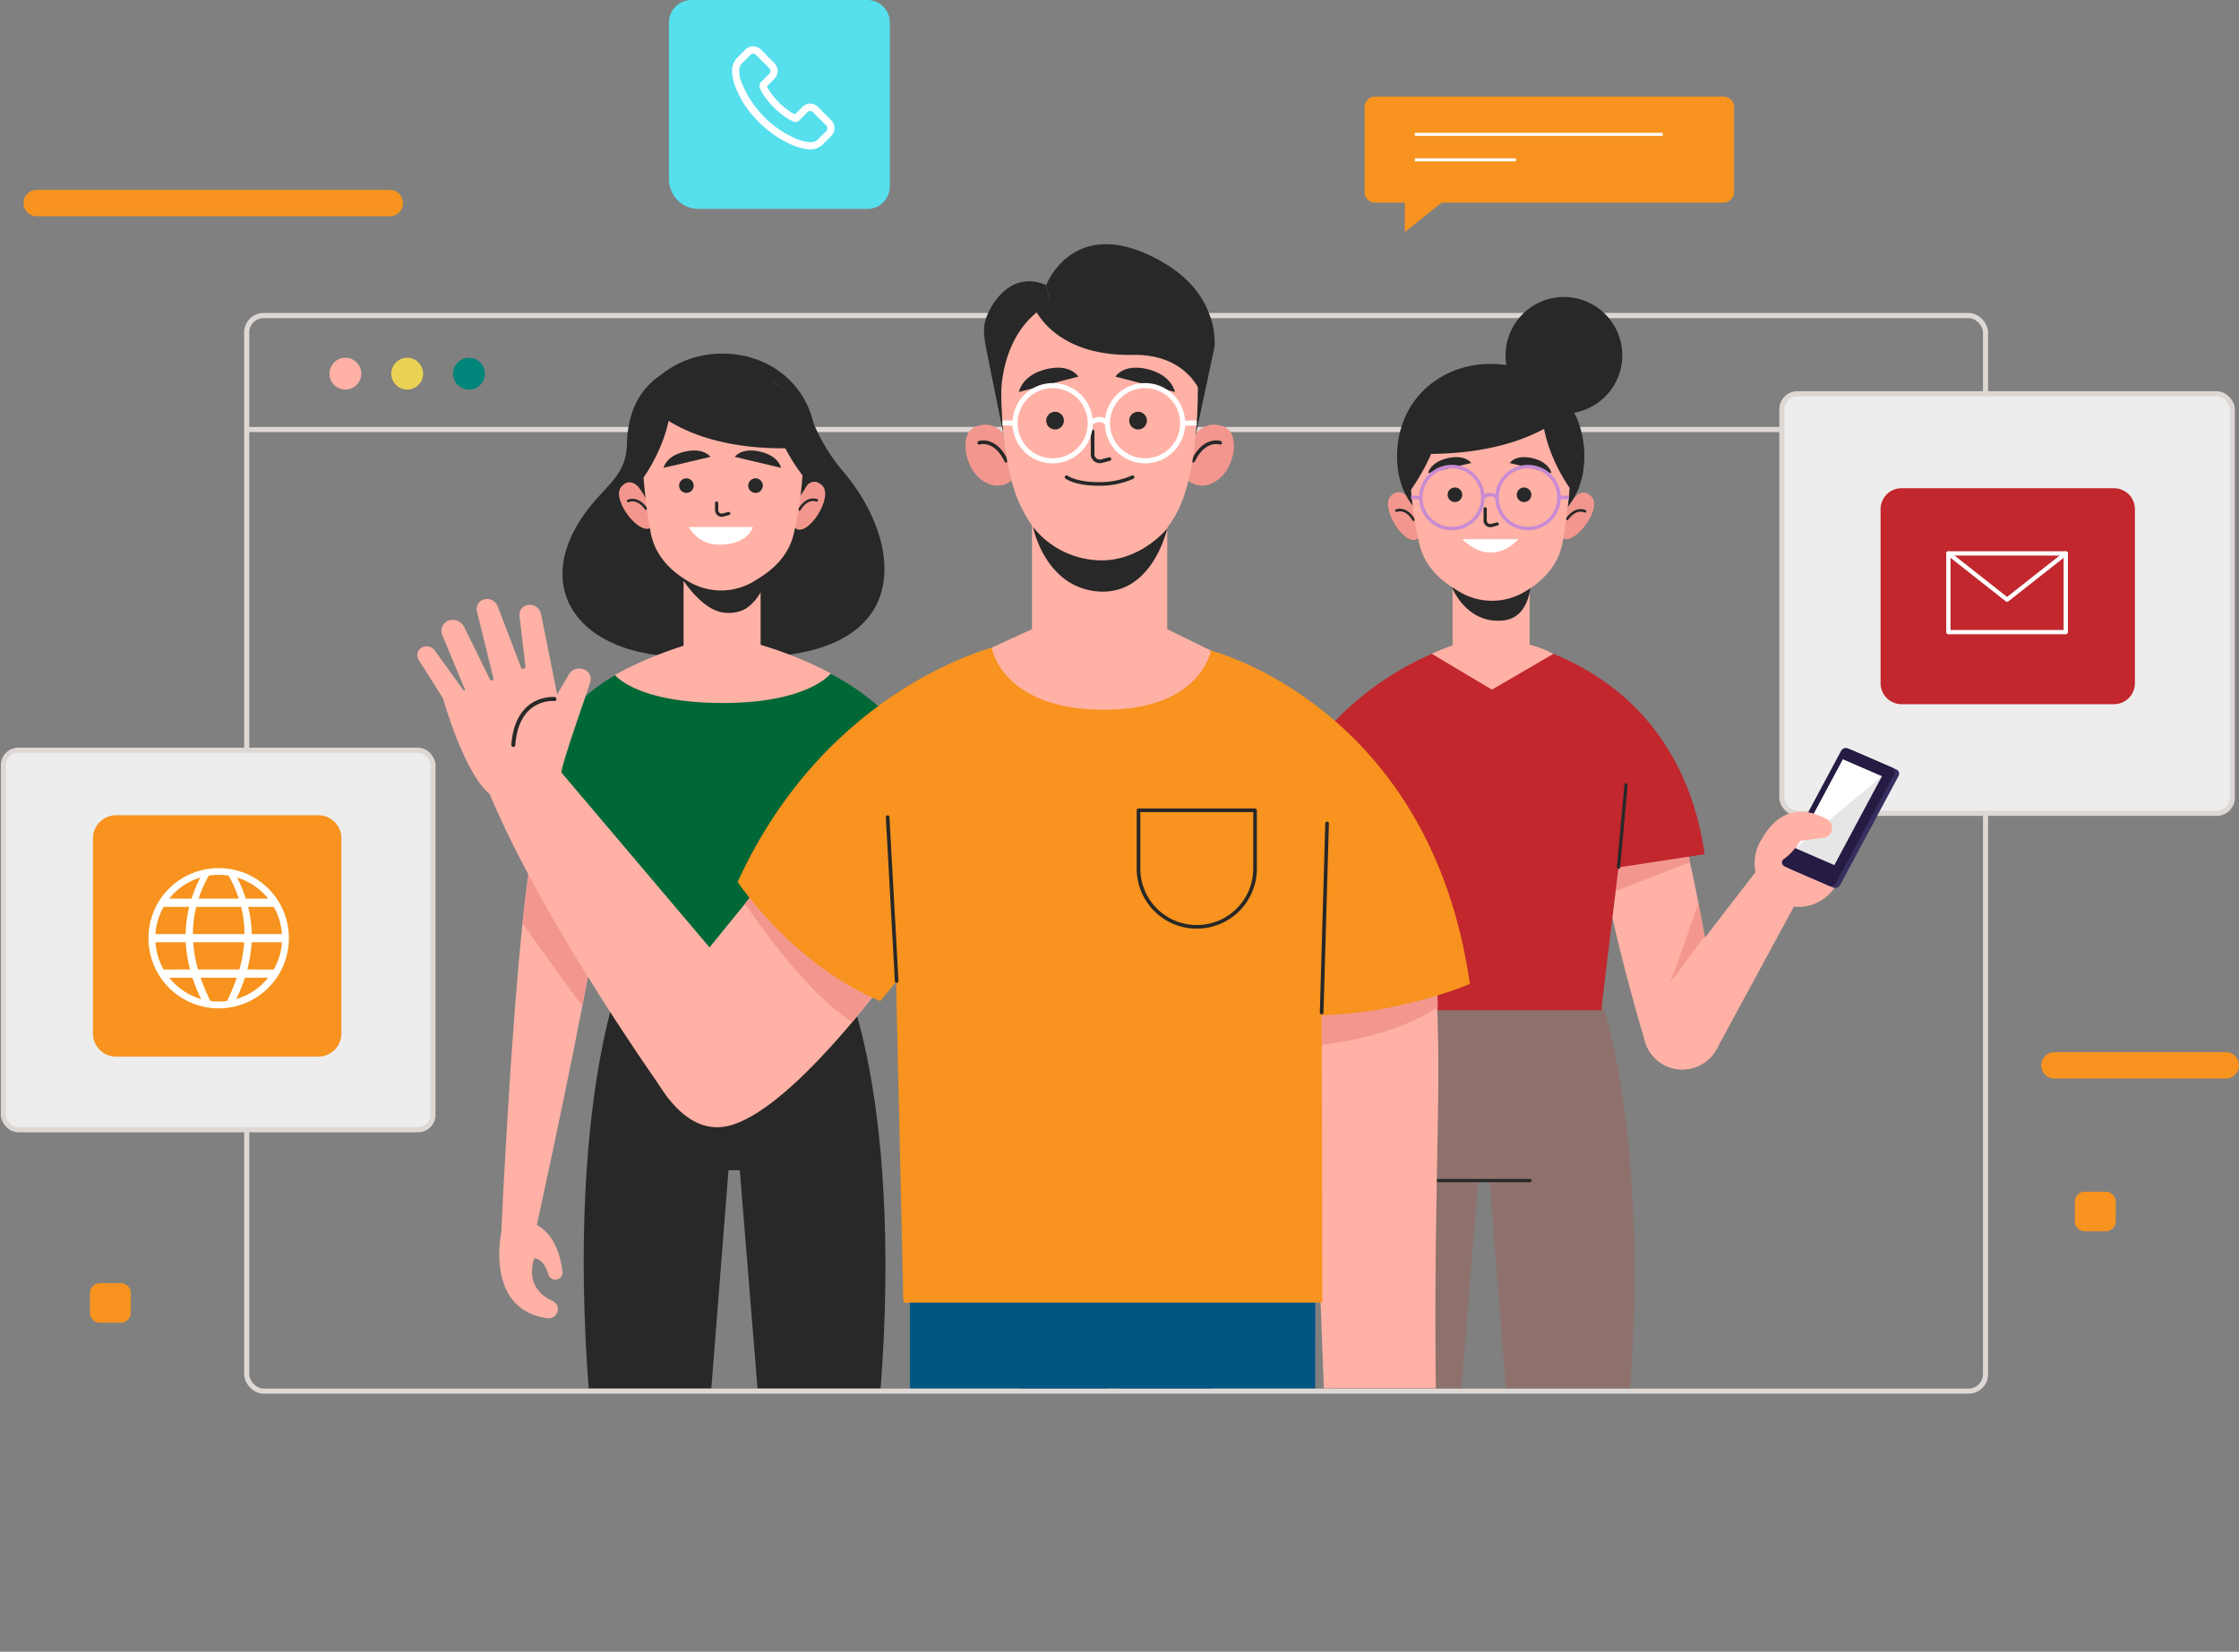 <svg id="Group_141522" data-name="Group 141522" xmlns="http://www.w3.org/2000/svg" xmlns:xlink="http://www.w3.org/1999/xlink" width="861.016" height="635.326" viewBox="0 0 861.016 635.326">
  <rect x="0" y="0" width="861.016" height="635.326" fill="#808080" stroke="none"/>
  <defs>
    <clipPath id="clip-path">
      <rect id="Rectangle_3279" data-name="Rectangle 3279" width="861.016" height="635.326" fill="none"/>
    </clipPath>
    <clipPath id="clip-path-2">
      <rect id="Rectangle_3282" data-name="Rectangle 3282" width="614.98" height="445.473" fill="none"/>
    </clipPath>
  </defs>
  <line id="Line_32" data-name="Line 32" x2="668.669" transform="translate(94.871 165.201)" fill="none" stroke="#ded8d5" stroke-miterlimit="10" stroke-width="1.968"/>
  <g id="Group_7788" data-name="Group 7788">
    <g id="Group_7787" data-name="Group 7787" clip-path="url(#clip-path)">
      <rect id="Rectangle_3276" data-name="Rectangle 3276" width="668.669" height="413.713" rx="6.521" transform="translate(94.871 121.368)" fill="none" stroke="#ded8d5" stroke-miterlimit="10" stroke-width="1.968"/>
      <path id="Path_12303" data-name="Path 12303" d="M106.858,108.889a6.117,6.117,0,1,1-6.117-6.117,6.116,6.116,0,0,1,6.117,6.117" transform="translate(32.08 34.843)" fill="#ffb1a5"/>
      <path id="Path_12304" data-name="Path 12304" d="M124.61,108.889a6.117,6.117,0,1,1-6.117-6.117,6.116,6.116,0,0,1,6.117,6.117" transform="translate(38.099 34.843)" fill="#ead254"/>
      <path id="Path_12305" data-name="Path 12305" d="M142.363,108.889a6.116,6.116,0,1,1-6.117-6.117,6.116,6.116,0,0,1,6.117,6.117" transform="translate(44.118 34.843)" fill="#00857b"/>
      <path id="Path_12306" data-name="Path 12306" d="M676.912,274.493H519.761a8.023,8.023,0,0,1-8.022-8.022V121.131a8.022,8.022,0,0,1,8.022-8.022H676.912a8.022,8.022,0,0,1,8.022,8.022V266.47a8.022,8.022,0,0,1-8.022,8.022" transform="translate(173.494 38.347)" fill="#ededed"/>
      <rect id="Rectangle_3277" data-name="Rectangle 3277" width="173.195" height="161.384" rx="5.991" transform="translate(685.232 151.456)" fill="none" stroke="#ded8d5" stroke-miterlimit="10" stroke-width="1.968"/>
      <path id="Path_12307" data-name="Path 12307" d="M548.145,223.311h81.678a8.063,8.063,0,0,0,8.064-8.064V148.308a8.063,8.063,0,0,0-8.064-8.062H548.145a8.063,8.063,0,0,0-8.064,8.062v66.939a8.063,8.063,0,0,0,8.064,8.064" transform="translate(183.102 47.547)" fill="#c1272d"/>
      <path id="Path_12308" data-name="Path 12308" d="M604.693,189.241H559.557v-30.27h45.136v30.27Z" transform="translate(189.705 53.896)" fill="none" stroke="#fff" stroke-linecap="round" stroke-linejoin="round" stroke-width="1.647"/>
      <path id="Path_12309" data-name="Path 12309" d="M559.557,158.972l22.568,17.785,22.568-17.785" transform="translate(189.705 53.896)" fill="none" stroke="#fff" stroke-linecap="round" stroke-linejoin="round" stroke-width="1.647"/>
      <path id="Path_12310" data-name="Path 12310" d="M158.506,361.479H8.634a7.65,7.65,0,0,1-7.65-7.65V223.16a7.65,7.65,0,0,1,7.65-7.65H158.506a7.65,7.65,0,0,1,7.65,7.65V353.829a7.65,7.65,0,0,1-7.65,7.65" transform="translate(0.334 73.064)" fill="#ededed"/>
      <rect id="Rectangle_3278" data-name="Rectangle 3278" width="165.172" height="145.969" rx="5.713" transform="translate(1.318 288.574)" fill="none" stroke="#ded8d5" stroke-miterlimit="10" stroke-width="1.968"/>
      <path id="Path_12311" data-name="Path 12311" d="M113.325,327.027H35.6a8.89,8.89,0,0,1-8.89-8.89V243.07a8.889,8.889,0,0,1,8.89-8.89h77.729a8.889,8.889,0,0,1,8.89,8.89v75.067a8.89,8.89,0,0,1-8.89,8.89" transform="translate(9.054 79.393)" fill="#f7931e"/>
      <path id="Path_12312" data-name="Path 12312" d="M50.537,257.228a27,27,0,1,0,38.186,0,27.112,27.112,0,0,0-38.186,0m38.126,3.888H80.056a54.376,54.376,0,0,0-3.345-8.109,24.393,24.393,0,0,1,11.952,8.109M59.715,274.744A43.607,43.607,0,0,1,61,264.276H78.269a43.808,43.808,0,0,1,1.279,10.469ZM79.442,277.9a51.459,51.459,0,0,1-1.857,10.469H61.677A51.253,51.253,0,0,1,59.822,277.9Zm-9.81-25.941a24.553,24.553,0,0,1,3.815.3,49.751,49.751,0,0,1,3.914,8.858H61.9a49.663,49.663,0,0,1,3.915-8.858,24.558,24.558,0,0,1,3.816-.3m-7.081,1.046a54.668,54.668,0,0,0-3.346,8.109H50.6a24.387,24.387,0,0,1,11.952-8.109m-14.1,11.268H58.31a46.883,46.883,0,0,0-1.381,10.469H45.322a24.2,24.2,0,0,1,3.132-10.469m0,24.1A24.21,24.21,0,0,1,45.322,277.9H56.978a50.68,50.68,0,0,0,1.644,10.469Zm2.145,3.157h8.955a65.217,65.217,0,0,0,3.327,8.208A24.376,24.376,0,0,1,50.6,291.529m19.033,9.156a24.611,24.611,0,0,1-3.192-.208,72.8,72.8,0,0,1-3.776-8.949H76.6a73.014,73.014,0,0,1-3.776,8.949,24.555,24.555,0,0,1-3.19.208m6.747-.948a65.228,65.228,0,0,0,3.329-8.208h8.955a24.379,24.379,0,0,1-12.284,8.208m14.428-11.366H80.639A50.671,50.671,0,0,0,82.286,277.9H93.941a24.217,24.217,0,0,1-3.133,10.469m3.133-13.627H82.333a46.964,46.964,0,0,0-1.382-10.469h9.857a24.205,24.205,0,0,1,3.133,10.469" transform="translate(14.467 84.541)" fill="#fff"/>
      <path id="Path_12313" data-name="Path 12313" d="M147.616,64.7H11.841a5.079,5.079,0,1,1,0-10.158H147.616a5.079,5.079,0,1,1,0,10.158" transform="translate(2.293 18.491)" fill="#f7931e"/>
      <path id="Path_12314" data-name="Path 12314" d="M657.2,312.384h-65.9a5.079,5.079,0,0,1,0-10.158h65.9a5.079,5.079,0,0,1,0,10.158" transform="translate(198.743 102.463)" fill="#f7931e"/>
      <path id="Path_12315" data-name="Path 12315" d="M607.764,357.543h-8.053a3.831,3.831,0,0,1-3.831-3.831v-7.56a3.831,3.831,0,0,1,3.831-3.831h8.053a3.831,3.831,0,0,1,3.831,3.831v7.56a3.831,3.831,0,0,1-3.831,3.831" transform="translate(202.02 116.056)" fill="#f7931e"/>
      <path id="Path_12316" data-name="Path 12316" d="M37.716,383.821H29.663a3.831,3.831,0,0,1-3.831-3.831v-7.56a3.831,3.831,0,0,1,3.831-3.831h8.053a3.831,3.831,0,0,1,3.831,3.831v7.56a3.831,3.831,0,0,1-3.831,3.831" transform="translate(8.758 124.965)" fill="#f7931e"/>
      <path id="Path_12317" data-name="Path 12317" d="M529.934,68.537H395.919a4.033,4.033,0,0,1-4.032-4.033V31.783a4.033,4.033,0,0,1,4.032-4.033H529.934a4.034,4.034,0,0,1,4.033,4.033V64.5a4.034,4.034,0,0,1-4.033,4.033" transform="translate(132.86 9.408)" fill="#f7931e"/>
      <line id="Line_33" data-name="Line 33" x2="95.309" transform="translate(544.1 51.692)" fill="none" stroke="#fff" stroke-miterlimit="10" stroke-width="1.18"/>
      <line id="Line_34" data-name="Line 34" x2="38.821" transform="translate(544.1 61.474)" fill="none" stroke="#fff" stroke-miterlimit="10" stroke-width="1.18"/>
      <path id="Path_12318" data-name="Path 12318" d="M403.445,54.764v15.9l19.99-15.9Z" transform="translate(136.779 18.567)" fill="#f7931e"/>
      <path id="Path_12319" data-name="Path 12319" d="M268.4,80.371H203.53a11.408,11.408,0,0,1-11.409-11.409V8.65A8.649,8.649,0,0,1,200.77,0H268.4a8.65,8.65,0,0,1,8.65,8.65V71.721a8.65,8.65,0,0,1-8.65,8.65" transform="translate(65.134)" fill="#56dfed"/>
      <path id="Path_12320" data-name="Path 12320" d="M248.263,41.621l-4.835-4.835a4.24,4.24,0,0,0-3.109-1.469A4.478,4.478,0,0,0,237.21,36.7l-2.764,2.764-.518-.26a8.093,8.093,0,0,1-.864-.431,29.809,29.809,0,0,1-7.168-6.564,15.691,15.691,0,0,1-2.246-3.54c.691-.6,1.3-1.295,1.9-1.9l.778-.777A4.575,4.575,0,0,0,227.8,22.8a4.575,4.575,0,0,0-1.468-3.2l-2.418-2.418a7.612,7.612,0,0,1-.778-.864l-1.64-1.64a4.478,4.478,0,0,0-3.109-1.382,4.284,4.284,0,0,0-3.109,1.382L212.252,17.7a6.951,6.951,0,0,0-1.986,4.233,15.741,15.741,0,0,0,1.122,6.563,35.348,35.348,0,0,0,6.737,11.313,41.969,41.969,0,0,0,13.817,10.8,22.927,22.927,0,0,0,7.772,2.331h.605a6.852,6.852,0,0,0,5.181-2.246l.087-.086a13.192,13.192,0,0,1,1.555-1.555l1.122-1.123a4.331,4.331,0,0,0,0-6.3m-1.986,4.491-1.036,1.036c-.6.518-1.122,1.122-1.727,1.727A4.1,4.1,0,0,1,240.4,50.17h-.431a18.2,18.2,0,0,1-6.737-2.073,39.318,39.318,0,0,1-12.867-10.1,37.443,37.443,0,0,1-6.3-10.45,10.7,10.7,0,0,1-1.036-5.355,3.64,3.64,0,0,1,1.209-2.5l2.935-2.936a1.816,1.816,0,0,1,1.209-.605,1.65,1.65,0,0,1,1.209.605l1.555,1.555a8.336,8.336,0,0,0,.864.864l2.418,2.418a2.028,2.028,0,0,1,.6,1.209,1.818,1.818,0,0,1-.6,1.209l-.778.777-2.159,2.159-.086.087a1.89,1.89,0,0,0-.518,2.159v.087a19.879,19.879,0,0,0,2.849,4.662A32.011,32.011,0,0,0,231.6,41.1a7.084,7.084,0,0,0,1.122.605,7.967,7.967,0,0,1,.864.431l.087.087a1.985,1.985,0,0,0,2.418-.433l3.022-3.022a1.424,1.424,0,0,1,2.331,0l4.837,4.837a1.636,1.636,0,0,1,0,2.5" transform="translate(71.277 4.507)" fill="#fff"/>
    </g>
  </g>
  <g id="Group_7790" data-name="Group 7790" transform="translate(156.464 88.526)">
    <g id="Group_7789" data-name="Group 7789" clip-path="url(#clip-path-2)">
      <path id="Path_12321" data-name="Path 12321" d="M485.981,288.926,437.1,282.417l.382,4.854L395.7,292.836s-26.937,67.579-3.2,216.206h33.993l12.235-150.706h4.345l11.85,150.706h33.993c23.741-148.627-2.935-220.116-2.935-220.116" transform="translate(-26.712 7.221)" fill="#8e716c"/>
      <line id="Line_35" data-name="Line 35" x2="35.465" transform="translate(396.475 365.558)" fill="none" stroke="#282828" stroke-linecap="round" stroke-linejoin="round" stroke-width="1.233"/>
      <path id="Path_12322" data-name="Path 12322" d="M488.957,235.706c-4.182-6.675-27.671-6.438-28.911-6.584-6.35-.744,4.072,49.786,17.281,93.956a14.83,14.83,0,0,0,19.988,9.428l.264-.111a14.849,14.849,0,0,0,8.805-16.431c-6.283-33.33-12.592-72.539-17.427-80.257" transform="translate(-1.144 -10.85)" fill="#ffb1a5"/>
      <path id="Path_12323" data-name="Path 12323" d="M493.639,250.3l-29.99,11.637-2.812-14.23,31.055-7.746Z" transform="translate(-0.228 -7.172)" fill="#f3978e"/>
      <path id="Path_12324" data-name="Path 12324" d="M493,272.139s-14.207,19.08-13.53,18.2,11.141-30.834,11.141-30.834Z" transform="translate(6.08 -0.545)" fill="#f3978e"/>
      <path id="Path_12325" data-name="Path 12325" d="M515.835,249.788l-40.723,52.763a14.974,14.974,0,1,0,25.018,16.283l33.9-62.538Z" transform="translate(3.554 -3.841)" fill="#ffb1a5"/>
      <path id="Path_12326" data-name="Path 12326" d="M515.552,268.208A16.8,16.8,0,1,1,536.7,257.388a16.8,16.8,0,0,1-21.149,10.821" transform="translate(14.376 -8.712)" fill="#ffb1a5"/>
      <path id="Path_12327" data-name="Path 12327" d="M532.757,242.892s4.6-4.774-3.558-8.118-18.238-2.578-24.674,13.053Z" transform="translate(14.584 -9.477)" fill="#ffb1a5"/>
      <path id="Path_12328" data-name="Path 12328" d="M538.333,215.565l17.051,7.393a1.759,1.759,0,0,1,.771,2.512l-22.431,41.9a2.145,2.145,0,0,1-2.663,1.023L514.01,261a1.758,1.758,0,0,1-.771-2.512l22.431-41.9a2.145,2.145,0,0,1,2.663-1.023" transform="translate(17.455 -15.494)" fill="#372f5f"/>
      <path id="Path_12329" data-name="Path 12329" d="M537.116,215.011l17.051,7.393a1.758,1.758,0,0,1,.771,2.512l-22.431,41.9a2.145,2.145,0,0,1-2.663,1.023l-17.051-7.393a1.759,1.759,0,0,1-.771-2.512l22.431-41.9a2.145,2.145,0,0,1,2.663-1.023" transform="translate(17.043 -15.682)" fill="#261b43"/>
      <path id="Path_12330" data-name="Path 12330" d="M533.894,218.157l14.982,6.5L530.594,258.8,515.612,252.3Z" transform="translate(18.343 -14.565)" fill="#e6e6e6"/>
      <path id="Path_12331" data-name="Path 12331" d="M548.876,224.652,515.613,252.3l18.28-34.147Z" transform="translate(18.343 -14.565)" fill="#fff"/>
      <path id="Path_12332" data-name="Path 12332" d="M522.759,233.327a27.183,27.183,0,0,1,7.223,2.682,3.832,3.832,0,0,1-1.373,7.156l-8.864,1.118s-4.625,7.971-10.668,8.867l5.544-14Z" transform="translate(16.127 -9.422)" fill="#ffb1a5"/>
      <path id="Path_12333" data-name="Path 12333" d="M454.29,184.417c-.979-.005,62.862,8.834,73.4,81.62l-33.126,5.075-6.679,54.948H395.465L377.118,224.537s20.475-29.343,58.491-40.12Z" transform="translate(-28.611 -26.003)" fill="#c1272d"/>
      <line id="Line_36" data-name="Line 36" y1="31.78" x2="2.875" transform="translate(465.948 213.328)" fill="none" stroke="#282828" stroke-linecap="round" stroke-linejoin="round" stroke-width="1.233"/>
      <path id="Path_12334" data-name="Path 12334" d="M448.8,191.6V166.313H419.171v25.579a57.544,57.544,0,0,0-7.959,3.228l23.108,13.764,23.623-13.765A38.543,38.543,0,0,0,448.8,191.6" transform="translate(-17.052 -32.141)" fill="#ffb1a5"/>
      <path id="Path_12335" data-name="Path 12335" d="M416.951,170.591s5.321,14.129,19.526,12.91c13.054-1.122,10.977-20.7,10.977-20.7Z" transform="translate(-15.106 -33.332)" fill="#282828"/>
      <path id="Path_12336" data-name="Path 12336" d="M410.248,159.08c-4.644,4.213-15.028-11.765-10.541-16.25s7.91,2.552,7.91,2.552l2,4.768,1.512,6.459.359,1.691Z" transform="translate(-21.325 -40.609)" fill="#f3978e"/>
      <path id="Path_12337" data-name="Path 12337" d="M401.049,146.737s3.515-1.581,6.638,3.515" transform="translate(-20.497 -38.857)" fill="none" stroke="#282828" stroke-linecap="round" stroke-linejoin="round" stroke-width="0.993"/>
      <path id="Path_12338" data-name="Path 12338" d="M448.611,158.544c4.271,4.59,15.969-10.451,11.877-15.3s-8.1,1.875-8.1,1.875l-2.4,4.582-2.053,6.308-.5,1.655Z" transform="translate(-4.77 -40.558)" fill="#f3978e"/>
      <path id="Path_12339" data-name="Path 12339" d="M456.963,146.964s-3.369-1.873-6.911,2.94" transform="translate(-3.884 -38.823)" fill="none" stroke="#282828" stroke-linecap="round" stroke-linejoin="round" stroke-width="0.993"/>
      <path id="Path_12340" data-name="Path 12340" d="M401.218,140.066c0,21.149,16.125,31.179,36.015,31.179s36.016-10.031,36.016-31.179-16.125-35.535-36.016-35.535-36.015,14.388-36.015,35.535" transform="translate(-20.44 -53.087)" fill="#282828"/>
      <path id="Path_12341" data-name="Path 12341" d="M404.88,140.307a144.655,144.655,0,0,0,3.665,32.138c1.793,7.785,6.838,13.226,13.967,17.606l1.3.8a24.511,24.511,0,0,0,24.949.277c7.723-4.5,13.132-10.44,14.8-18.795a211.377,211.377,0,0,0,3.358-32.023s2.88-32.775-30.574-32.138-31.46,32.138-31.46,32.138" transform="translate(-19.206 -51.856)" fill="#ffb1a5"/>
      <path id="Path_12342" data-name="Path 12342" d="M426.522,146.137v4.535a2.062,2.062,0,0,0,.146.762,2.022,2.022,0,0,0,2.409,1.114l2.081-.552" transform="translate(-11.861 -38.981)" fill="none" stroke="#282828" stroke-linecap="round" stroke-linejoin="round" stroke-width="1.232"/>
      <path id="Path_12343" data-name="Path 12343" d="M426.759,133.577l-16.627,3.9s.757-4.231,7.557-5.769,9.069,1.872,9.069,1.872" transform="translate(-17.418 -44.009)" fill="#282828"/>
      <path id="Path_12344" data-name="Path 12344" d="M433.57,133.577l16.055,3.9s-.73-4.231-7.3-5.769-8.757,1.872-8.757,1.872" transform="translate(-9.472 -44.009)" fill="#282828"/>
      <path id="Path_12345" data-name="Path 12345" d="M421.346,142.831a2.8,2.8,0,1,1-2.8-2.8,2.8,2.8,0,0,1,2.8,2.8" transform="translate(-15.517 -41.05)" fill="#282828"/>
      <path id="Path_12346" data-name="Path 12346" d="M441.2,142.831a2.8,2.8,0,1,1-2.8-2.8,2.8,2.8,0,0,1,2.8,2.8" transform="translate(-8.787 -41.05)" fill="#282828"/>
      <path id="Path_12347" data-name="Path 12347" d="M419.926,154.867h21.623s-9.583,11.659-21.623,0" transform="translate(-14.098 -36.022)" fill="#fff"/>
      <circle id="Ellipse_15" data-name="Ellipse 15" cx="11.924" cy="11.924" r="11.924" transform="translate(387.5 111.734) rotate(-76.717)" fill="none" stroke="#c98bd2" stroke-miterlimit="10" stroke-width="1.342"/>
      <circle id="Ellipse_16" data-name="Ellipse 16" cx="11.924" cy="11.924" r="11.924" transform="translate(416.792 111.734) rotate(-76.717)" fill="none" stroke="#c98bd2" stroke-miterlimit="10" stroke-width="1.342"/>
      <path id="Path_12348" data-name="Path 12348" d="M425.856,143.232s2.824-2.635,5.445,0" transform="translate(-12.087 -40.363)" fill="none" stroke="#c98bd2" stroke-miterlimit="10" stroke-width="1.342"/>
      <line id="Line_37" data-name="Line 37" x1="3.756" y1="0.095" transform="translate(386.165 102.773)" fill="none" stroke="#c98bd2" stroke-miterlimit="10" stroke-width="1.342"/>
      <line id="Line_38" data-name="Line 38" y1="0.095" x2="3.779" transform="translate(443.061 102.773)" fill="none" stroke="#c98bd2" stroke-miterlimit="10" stroke-width="1.342"/>
      <path id="Path_12349" data-name="Path 12349" d="M453.6,149.5s-13.376-18.082-10.29-36.4a26.354,26.354,0,0,1,12.513,17.891c2.586,12.9-2.223,18.511-2.223,18.511" transform="translate(-6.325 -50.182)" fill="#282828"/>
      <path id="Path_12350" data-name="Path 12350" d="M405.328,151.036s15.538-20.538,12.453-38.857c0,0-10.777,6.226-13.362,19.121s.909,19.736.909,19.736" transform="translate(-19.678 -50.494)" fill="#282828"/>
      <path id="Path_12351" data-name="Path 12351" d="M466.289,122.323s-17.176,18.8-64.166,15.584c0,0,7.2-27.591,29.969-30.53,0,0,26.294-3.14,34.2,14.946" transform="translate(-20.133 -52.193)" fill="#282828"/>
      <path id="Path_12352" data-name="Path 12352" d="M477.259,107.75a22.436,22.436,0,1,1-22.437-22.435,22.437,22.437,0,0,1,22.437,22.435" transform="translate(-9.873 -59.602)" fill="#282828"/>
      <path id="Path_12353" data-name="Path 12353" d="M270.692,289.878,228.9,284.313l.382-4.854-48.877,6.509s-26.676,71.489-2.935,220.116h33.993l11.85-150.706h4.345L239.9,506.084h33.993c23.741-148.627-3.2-216.206-3.2-216.206" transform="translate(-99.632 6.219)" fill="#282828"/>
      <path id="Path_12354" data-name="Path 12354" d="M269.426,146.224c-5.656-6.655-10.185-14.416-14.033-25.309-4.132-11.694-17.66-6.94-17.66-6.94s-11.275-14.5-28.237-9.451-22.859,17.122-23.2,31.474-11.635,16.6-20.328,33.2c-15.347,29.311,10.491,54,57.523,47.151l.064-.457a49.347,49.347,0,0,0,17.236,1.61c56.5-3.354,51.049-44.914,28.639-71.278" transform="translate(-101.699 -53.451)" fill="#282828"/>
      <path id="Path_12355" data-name="Path 12355" d="M228.609,156.122c4.644,4.211,15.028-11.765,10.541-16.25s-7.91,2.552-7.91,2.552l-2,4.768-1.512,6.459-.359,1.691Z" transform="translate(-79.381 -41.612)" fill="#f3978e"/>
      <path id="Path_12356" data-name="Path 12356" d="M236.228,143.778s-3.515-1.581-6.638,3.515" transform="translate(-78.627 -39.86)" fill="none" stroke="#282828" stroke-linecap="round" stroke-linejoin="round" stroke-width="0.993"/>
      <path id="Path_12357" data-name="Path 12357" d="M190.5,155.586c-4.271,4.59-15.969-10.451-11.877-15.3s8.1,1.873,8.1,1.873l2.4,4.582,2.053,6.308.5,1.655Z" transform="translate(-96.194 -41.561)" fill="#f3978e"/>
      <path id="Path_12358" data-name="Path 12358" d="M180.382,144.006s3.369-1.873,6.911,2.941" transform="translate(-95.31 -39.825)" fill="none" stroke="#282828" stroke-linecap="round" stroke-linejoin="round" stroke-width="0.993"/>
      <path id="Path_12359" data-name="Path 12359" d="M252.614,137.108c0,21.149-16.125,31.178-36.014,31.178s-36.016-10.029-36.016-31.178,16.125-35.536,36.016-35.536,36.014,14.388,36.014,35.536" transform="translate(-95.241 -54.09)" fill="#282828"/>
      <rect id="Rectangle_3280" data-name="Rectangle 3280" width="29.627" height="38.364" transform="translate(106.406 130.211)" fill="#ffb1a5"/>
      <path id="Path_12360" data-name="Path 12360" d="M193.085,161.568s8.247,16.459,18.393,19.029a14.28,14.28,0,0,0,8.219-.475c3.819-1.352,8.661-7.046,9.484-13.346l.382-3.6s-18.053,9.83-36.478-1.608" transform="translate(-91.003 -33.75)" fill="#282828"/>
      <path id="Path_12361" data-name="Path 12361" d="M246.444,137.349a144.654,144.654,0,0,1-3.665,32.138c-1.793,7.785-6.838,13.226-13.967,17.606l-1.3.8a24.51,24.51,0,0,1-24.949.277c-7.723-4.5-13.132-10.44-14.8-18.795a211.369,211.369,0,0,1-3.358-32.023s-2.88-32.775,30.575-32.138,31.459,32.138,31.459,32.138" transform="translate(-93.965 -52.859)" fill="#ffb1a5"/>
      <path id="Path_12362" data-name="Path 12362" d="M205.812,144.5V147.2a1.948,1.948,0,0,0,2.555,1.871l2.081-.55" transform="translate(-86.688 -39.535)" fill="none" stroke="#282828" stroke-linecap="round" stroke-linejoin="round" stroke-width="1.23"/>
      <path id="Path_12363" data-name="Path 12363" d="M211.018,131.857l17.8,4.213s-.81-4.574-8.09-6.236-9.709,2.023-9.709,2.023" transform="translate(-84.923 -44.655)" fill="#282828"/>
      <path id="Path_12364" data-name="Path 12364" d="M208.6,131.857l-18.027,4.213s.819-4.574,8.194-6.236,9.834,2.023,9.834,2.023" transform="translate(-91.854 -44.655)" fill="#282828"/>
      <path id="Path_12365" data-name="Path 12365" d="M200.636,140.192a2.8,2.8,0,1,1-2.8-2.788,2.8,2.8,0,0,1,2.8,2.788" transform="translate(-90.344 -41.942)" fill="#282828"/>
      <path id="Path_12366" data-name="Path 12366" d="M220.488,140.192a2.8,2.8,0,1,1-2.8-2.788,2.8,2.8,0,0,1,2.8,2.788" transform="translate(-83.614 -41.942)" fill="#282828"/>
      <path id="Path_12367" data-name="Path 12367" d="M197.833,151.4h24.61s-1.737,6.762-12.9,6.762a13.053,13.053,0,0,1-11.714-6.762" transform="translate(-89.393 -37.199)" fill="#fff"/>
      <path id="Path_12368" data-name="Path 12368" d="M185.471,146.541s13.376-18.082,10.29-36.4a26.354,26.354,0,0,0-12.513,17.891c-2.586,12.895,2.223,18.511,2.223,18.511" transform="translate(-94.597 -51.185)" fill="#282828"/>
      <path id="Path_12369" data-name="Path 12369" d="M233.994,146.25s-15.538-18.71-12.453-37.029c0,0,10.778,6.226,13.362,19.121s-.909,17.908-.909,17.908" transform="translate(-81.493 -51.497)" fill="#282828"/>
      <path id="Path_12370" data-name="Path 12370" d="M185.553,119.364s15.348,20.63,62.338,17.413c0,0-5.368-29.418-28.141-32.358,0,0-26.294-3.14-34.2,14.945" transform="translate(-93.556 -53.196)" fill="#282828"/>
      <path id="Path_12371" data-name="Path 12371" d="M156.818,398.187c-.683,1.075,39.11-173.143,27.3-170.509-1.078.24-21.769,2.161-24.844,8.414-8.915,18.125-15.309,160.773-15.309,160.773Z" transform="translate(-107.657 -11.347)" fill="#ffb1a5"/>
      <path id="Path_12372" data-name="Path 12372" d="M144.155,354.937s-6.414,29.76,17.833,33.014a3.409,3.409,0,0,0,3.668-2.252l.07-.2a3.406,3.406,0,0,0-1.887-4.211c-3.953-1.768-10.086-6.233-7.043-16.376,0,0,3.506-.428,5.439,6.109a2.8,2.8,0,0,0,5.473-1.138c-.581-4.579-2.884-15.6-11.722-18.56Z" transform="translate(-107.852 30.581)" fill="#ffb1a5"/>
      <path id="Path_12373" data-name="Path 12373" d="M150.055,271.728s22.927,32.289,23.049,31.665,8.017-45.334,8.017-45.334L153.3,246.008Z" transform="translate(-105.591 -5.122)" fill="#f3978e"/>
      <path id="Path_12374" data-name="Path 12374" d="M214.645,187.405c.979-.005-56.665,1.027-67.2,73.813l33.128,5.075,6.679,54.95h92.414l18.347-101.525s-13.043-22-51.06-32.771Z" transform="translate(-106.476 -25.146)" fill="#006837"/>
      <path id="Path_12375" data-name="Path 12375" d="M176.59,197.653s8.147,10.814,41.525,10.814c33.067,0,41.523-11.38,41.523-11.38s-19.494-10.892-42.114-14.416a149.883,149.883,0,0,0-40.934,14.982" transform="translate(-96.595 -26.595)" fill="#ffb1a5"/>
      <path id="Path_12376" data-name="Path 12376" d="M261.288,366.063l.08,145.157h71.809L338.7,366.063Z" transform="translate(-67.88 35.58)" fill="#005683"/>
      <path id="Path_12377" data-name="Path 12377" d="M397.329,366.063l-.08,145.157H325.439l-5.52-145.157Z" transform="translate(-48.002 35.58)" fill="#005683"/>
      <rect id="Rectangle_3281" data-name="Rectangle 3281" width="74.248" height="50.43" transform="translate(235.859 401.641)" fill="#005683"/>
      <path id="Path_12378" data-name="Path 12378" d="M423.811,271.459c4.452,49.188-.244,85.027,1.054,175.536L382,448.789l-6.386-169.416Z" transform="translate(-29.119 3.506)" fill="#ffb1a5"/>
      <path id="Path_12379" data-name="Path 12379" d="M379.571,306.437s26.542-2.43,44.687-14.4L423.78,281.5l-44.225,6.024Z" transform="translate(-27.784 6.911)" fill="#f3978e"/>
      <path id="Path_12380" data-name="Path 12380" d="M347.768,186.884s84.305,21.2,99.579,128.209c0,0-41.261,17.888-82.61,10.193l9.3-35.79Z" transform="translate(-38.561 -25.167)" fill="#f7931e"/>
      <path id="Path_12381" data-name="Path 12381" d="M166.185,220.113l62.771,74.13-19.208,54.094s-47.71-66.331-69.147-117.6Z" transform="translate(-108.797 -13.901)" fill="#ffb1a5"/>
      <path id="Path_12382" data-name="Path 12382" d="M172.779,233.173s-22.042,12.453-27.648,7.948c-9.8-7.872-17.895-36.688-17.895-36.688s41.219-15.539,40.832-14.933,4.711,43.672,4.711,43.672" transform="translate(-113.328 -24.286)" fill="#ffb1a5"/>
      <path id="Path_12383" data-name="Path 12383" d="M163.138,232.3c-.39-2.219,8.173-26.158,11.109-35.135a3.96,3.96,0,0,0-3.135-4.989,4.574,4.574,0,0,0-5.1,2.09l-10.339,17.67Z" transform="translate(-103.686 -23.41)" fill="#ffb1a5"/>
      <path id="Path_12384" data-name="Path 12384" d="M164.585,212.636l-7.1-35.314a4.443,4.443,0,0,0-5.138-3.523,3.827,3.827,0,0,0-3.143,4.246l3.093,26.3Z" transform="translate(-105.889 -29.628)" fill="#ffb1a5"/>
      <path id="Path_12385" data-name="Path 12385" d="M154.635,200.179l-9.641-25.218a4.423,4.423,0,0,0-5.475-2.7A3.813,3.813,0,0,0,137,176.787l7.153,29.14Z" transform="translate(-110.053 -30.196)" fill="#ffb1a5"/>
      <path id="Path_12386" data-name="Path 12386" d="M147.7,205.577l-12.2-24.777a4.849,4.849,0,0,0-6.19-2.373A4.219,4.219,0,0,0,127.136,184l9.723,23.4Z" transform="translate(-113.48 -28.16)" fill="#ffb1a5"/>
      <path id="Path_12387" data-name="Path 12387" d="M129.741,205.733l-9.57-15.179a3.43,3.43,0,0,1,1.674-4.581,3.916,3.916,0,0,1,4.782,1.393l12.584,17.458Z" transform="translate(-115.831 -25.587)" fill="#ffb1a5"/>
      <path id="Path_12388" data-name="Path 12388" d="M163.256,200.81s-14.372-1.508-15.849,17.646" transform="translate(-106.489 -20.455)" fill="none" stroke="#282828" stroke-linecap="round" stroke-linejoin="round" stroke-width="1.532"/>
      <path id="Path_12389" data-name="Path 12389" d="M182.733,323.829s11.806,40.858,35.332,35.425,60.193-55.679,60.193-55.679l-8.207-85.8L204.02,299.049Z" transform="translate(-94.513 -14.693)" fill="#ffb1a5"/>
      <path id="Path_12390" data-name="Path 12390" d="M213.925,261.485s22.293,33.627,41.31,45.484l12.448-15.712-48.02-37.146Z" transform="translate(-83.938 -2.375)" fill="#f3978e"/>
      <path id="Path_12391" data-name="Path 12391" d="M312.17,185.5s-65.452,14.753-100.331,90.821c0,0,21.074,31.754,54.857,45.867l22.619-27.71Z" transform="translate(-84.645 -25.637)" fill="#f7931e"/>
      <path id="Path_12392" data-name="Path 12392" d="M297.31,186.762a163.912,163.912,0,0,0-41.641,30.507l5.044,222.359H421.834l-.522-221.213S401,198.541,378.992,188.852c-18.7-8.23-63.506-11.413-81.682-2.09" transform="translate(-69.785 -27.135)" fill="#f7931e"/>
      <path id="Path_12393" data-name="Path 12393" d="M349.378,277.588h0a22.41,22.41,0,0,1-22.41-22.41V232.767h44.82v22.411A22.41,22.41,0,0,1,349.378,277.588Z" transform="translate(-45.613 -9.611)" fill="none" stroke="#282828" stroke-linecap="round" stroke-linejoin="round" stroke-width="1.397"/>
      <line id="Line_39" data-name="Line 39" y1="72.74" x2="2.09" transform="translate(351.786 228.206)" fill="none" stroke="#282828" stroke-linecap="round" stroke-linejoin="round" stroke-width="1.397"/>
      <line id="Line_40" data-name="Line 40" x1="3.481" y1="63.053" transform="translate(184.878 225.77)" fill="none" stroke="#282828" stroke-linecap="round" stroke-linejoin="round" stroke-width="1.397"/>
      <path id="Path_12394" data-name="Path 12394" d="M290.071,139.544l-6.717-33.228c-.378-2.706-1.427-6.883-.142-10.807,2.128-6.493,9.946-18.962,23.308-13.252l2.89,13.155s-13.878,2.8-19.444,20.956Z" transform="translate(-60.658 -61.133)" fill="#282828"/>
      <path id="Path_12395" data-name="Path 12395" d="M304.791,87.009c-.244,4.365-4.1,23.469-17.644,30.428,0,0-11.866-25.448,17.644-30.428" transform="translate(-59.913 -59.027)" fill="#282828"/>
      <path id="Path_12396" data-name="Path 12396" d="M352.309,195.04h0V138.617H300.3V195.04L284.813,202.1s3.631,23.385,42.036,23.9,42.262-22.753,42.262-22.753Z" transform="translate(-59.905 -41.531)" fill="#ffb1a5"/>
      <path id="Path_12397" data-name="Path 12397" d="M300.462,85.865s9.546-25.182,38.982-11.8c17.816,8.1,22.806,18.967,24.929,26.665a30.916,30.916,0,0,1,.8,8.98l-7.121,33.438-27.8-46.266-26.9,2.134Z" transform="translate(-54.599 -64.743)" fill="#282828"/>
      <path id="Path_12398" data-name="Path 12398" d="M344.25,125.58s3.507-5.577,10.739-2.835,3.961,20.309-6.888,22.547a8.581,8.581,0,0,1-6.939-1.814s2.669-12.974,3.088-17.9" transform="translate(-40.801 -47.169)" fill="#f3978e"/>
      <path id="Path_12399" data-name="Path 12399" d="M353.04,127.231s-6.06-2.022-10.36,6.9" transform="translate(-40.286 -45.458)" fill="none" stroke="#282828" stroke-linecap="round" stroke-linejoin="round" stroke-width="1.397"/>
      <path id="Path_12400" data-name="Path 12400" d="M291.874,125.58s-3.507-5.577-10.739-2.835-3.961,20.309,6.888,22.547a8.581,8.581,0,0,0,6.939-1.814s-2.669-12.974-3.088-17.9" transform="translate(-62.461 -47.169)" fill="#f3978e"/>
      <path id="Path_12401" data-name="Path 12401" d="M281.228,127.231s6.059-2.022,10.359,6.9" transform="translate(-61.12 -45.458)" fill="none" stroke="#282828" stroke-linecap="round" stroke-linejoin="round" stroke-width="1.397"/>
      <path id="Path_12402" data-name="Path 12402" d="M363.149,121.749c0,10.589-1.036,32.742-7.545,45.891-6.113,12.344-16.221,18.989-29.473,19.385S303,182.312,295.091,166.291s-7.535-44.345-7.535-44.345,0-37.826,37.386-37.826c39.375,0,38.206,37.629,38.206,37.629" transform="translate(-58.975 -60.007)" fill="#ffb1a5"/>
      <path id="Path_12403" data-name="Path 12403" d="M296.668,151.384s4.356,22.1,23.591,24.641c22.137,2.922,28.031-24.08,28.031-24.08s-9.782,12.257-25.25,12.276a33.848,33.848,0,0,1-26.372-12.837" transform="translate(-55.885 -37.202)" fill="#282828"/>
      <path id="Path_12404" data-name="Path 12404" d="M313.791,123.95V132.7a2.85,2.85,0,0,0,.2,1.066,2.818,2.818,0,0,0,3.361,1.56l2.9-.773" transform="translate(-50.08 -46.503)" fill="none" stroke="#282828" stroke-linecap="round" stroke-linejoin="round" stroke-width="1.397"/>
      <path id="Path_12405" data-name="Path 12405" d="M307.268,121.69a3.4,3.4,0,1,1-3.4-3.4,3.4,3.4,0,0,1,3.4,3.4" transform="translate(-54.599 -48.424)" fill="#282828"/>
      <path id="Path_12406" data-name="Path 12406" d="M331.1,121.69a3.4,3.4,0,1,1-3.4-3.4,3.4,3.4,0,0,1,3.4,3.4" transform="translate(-46.52 -48.424)" fill="#282828"/>
      <path id="Path_12407" data-name="Path 12407" d="M320.328,109.055l22.883,5.91s-1.04-6.418-10.4-8.751-12.481,2.84-12.481,2.84" transform="translate(-47.864 -52.721)" fill="#282828"/>
      <path id="Path_12408" data-name="Path 12408" d="M315.5,109.055l-22.883,5.91s1.04-6.418,10.4-8.751,12.481,2.84,12.481,2.84" transform="translate(-57.258 -52.721)" fill="#282828"/>
      <path id="Path_12409" data-name="Path 12409" d="M306.31,137.075s3.376,2.587,12.252,2.587a31.038,31.038,0,0,0,13.116-2.587" transform="translate(-52.617 -42.054)" fill="none" stroke="#282828" stroke-linecap="round" stroke-linejoin="round" stroke-width="1.397"/>
      <path id="Path_12410" data-name="Path 12410" d="M320.443,125.231a14.462,14.462,0,1,1-14.461-14.46A14.461,14.461,0,0,1,320.443,125.231Z" transform="translate(-57.631 -50.971)" fill="none" stroke="#fff" stroke-miterlimit="10" stroke-width="1.951"/>
      <path id="Path_12411" data-name="Path 12411" d="M346.975,125.231a14.462,14.462,0,1,1-14.462-14.46A14.462,14.462,0,0,1,346.975,125.231Z" transform="translate(-48.636 -50.971)" fill="none" stroke="#fff" stroke-miterlimit="10" stroke-width="1.951"/>
      <path id="Path_12412" data-name="Path 12412" d="M313.12,121.93s3.425-3.195,6.6,0" transform="translate(-50.308 -47.67)" fill="none" stroke="#fff" stroke-miterlimit="10" stroke-width="1.951"/>
      <line id="Line_41" data-name="Line 41" x1="4.849" y1="0.123" transform="translate(229.04 74.137)" fill="none" stroke="#fff" stroke-miterlimit="10" stroke-width="1.951"/>
      <line id="Line_42" data-name="Line 42" y1="0.088" x2="5.414" transform="translate(298.34 74.172)" fill="none" stroke="#fff" stroke-miterlimit="10" stroke-width="1.951"/>
      <path id="Path_12413" data-name="Path 12413" d="M296.668,89.776s6.946,19.731,38.284,19.125c21.295-.411,26.383,15,26.383,15s-3.706-34.448-4.68-34.124-32.4-8.386-32.4-8.386Z" transform="translate(-55.885 -60.932)" fill="#282828"/>
    </g>
  </g>
</svg>
